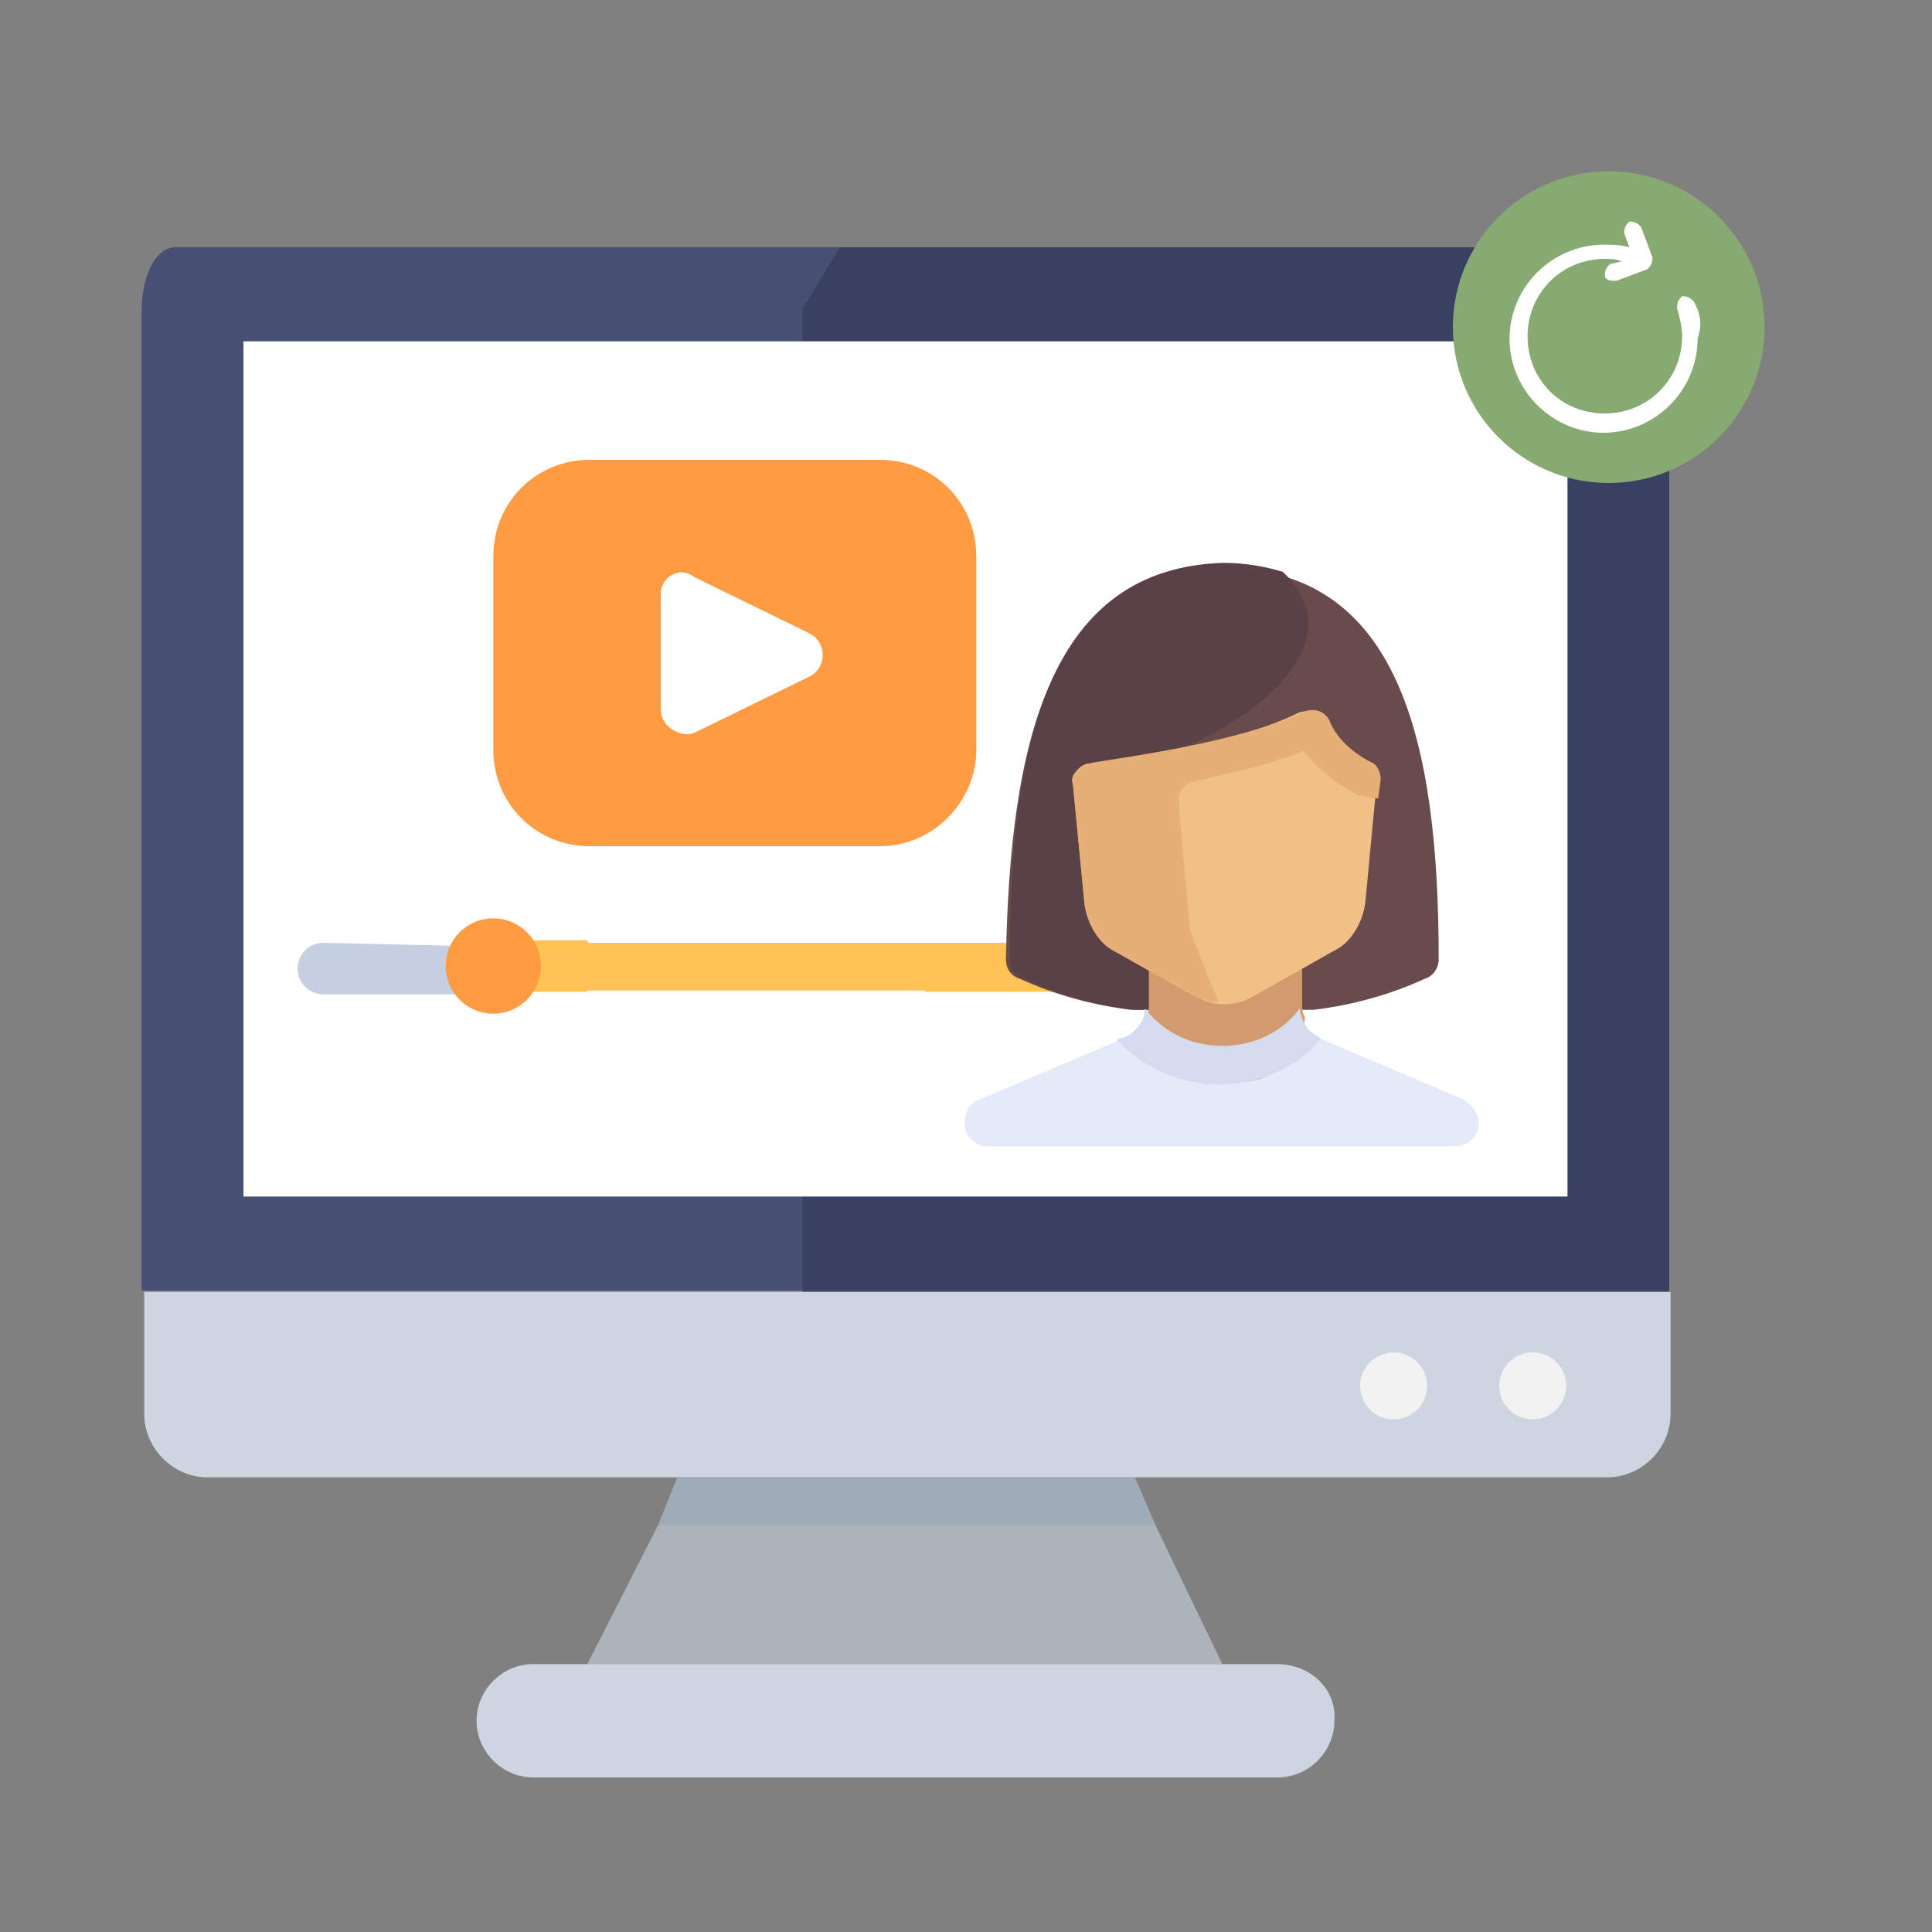 <?xml version="1.0" encoding="utf-8"?>
<!-- Generator: Adobe Illustrator 22.1.0, SVG Export Plug-In . SVG Version: 6.00 Build 0)  -->
<svg version="1.1" id="Layer_1" xmlns="http://www.w3.org/2000/svg" xmlns:xlink="http://www.w3.org/1999/xlink" x="0px" y="0px"
	 viewBox="0 0 150 150" style="enable-background:new 0 0 150 150;" xml:space="preserve">
<rect x="0" y="0" width="150" height="150" fill="#808080" stroke="none"/>
<style type="text/css">
	.st0{fill:#474F72;}
	.st1{fill:#3A4061;}
	.st2{fill:#CDD6E0;}
	.st3{fill:#F2F2F2;}
	.st4{fill:#ACB3BA;}
	.st5{fill:#9EACB7;}
	.st6{fill:#FFFFFF;}
	.st7{fill:#E4EAF8;}
	.st8{fill:#FFC255;}
	.st9{fill:#C7CFE2;}
	.st10{fill:#FF9C43;}
	.st11{fill:#694B4B;}
	.st12{fill:#5A4146;}
	.st13{fill:#D29B6E;}
	.st14{fill:#F0C087;}
	.st15{fill:#E6AF78;}
	.st16{fill:#D5DCED;}
	.st17{fill:#86AA71;}
</style>
<path class="st0" d="M74.2,23.2c0-2.2-0.9-4-2.2-4H13.6c-1.5,0-2.6,2.2-2.6,4.9v76.1h63v-77C74,23.2,74.2,23.2,74.2,23.2z"/>
<path class="st1" d="M129.6,23.2c0-2.2-0.9-4-2.2-4H65.2L62.3,24c0,0,0,50.3,0,76.3h67.3V23.2z"/>
<path class="st2" d="M11.2,100.3v9.5c0,2.6,2.2,4.9,4.9,4.9h108.7c2.6,0,4.9-2.2,4.9-4.9v-9.5H11.2z"/>
<g>
	<circle class="st3" cx="119" cy="107.6" r="2.6"/>
	<circle class="st3" cx="108.2" cy="107.6" r="2.6"/>
</g>
<polygon class="st4" points="94.9,129.2 45.6,129.2 51.1,118.4 52.6,114.7 88.1,114.7 89.7,118.4 "/>
<path class="st2" d="M99.1,129.2H41.4c-2.4,0-4.4,2-4.4,4.4s2,4.4,4.4,4.4h57.8c2.4,0,4.4-2,4.4-4.4
	C103.8,131.2,101.8,129.2,99.1,129.2z"/>
<polygon class="st5" points="89.7,118.4 51.1,118.4 52.6,114.7 88.1,114.7 "/>
<rect x="18.9" y="26.5" class="st6" width="102.8" height="66.4"/>
<path class="st7" d="M89,75.4v2.9c0,0.9-0.7,1.8-1.5,2.2L76,85.4c-0.7,0.2-1.1,0.9-1.1,1.8l0,0c0,1.1,0.9,1.8,1.8,1.8H113
	c1.1,0,1.8-0.9,1.8-1.8l0,0c0-0.7-0.4-1.3-1.1-1.8l-11.5-4.9c-0.9-0.4-1.5-1.3-1.5-2.2v-2.9"/>
<rect x="38.3" y="73.2" class="st8" width="45" height="3.7"/>
<g>
	<polygon class="st8" points="71.8,77 83.3,77 83.3,73.2 71.4,73.2 	"/>
	<path class="st8" d="M38.3,77h7.3c0.2-0.7,0.2-1.3,0.2-2s0-1.3-0.2-2h-7.3V77z"/>
</g>
<path class="st9" d="M25.1,73.2c-1.1,0-2,0.9-2,2s0.9,2,2,2h13.2v-3.7L25.1,73.2L25.1,73.2z"/>
<g>
	<circle class="st10" cx="38.3" cy="75" r="3.7"/>
	<path class="st10" d="M68.3,65.7H45.8c-4.2,0-7.5-3.3-7.5-7.5v-15c0-4.2,3.3-7.5,7.5-7.5h22.5c4.2,0,7.5,3.3,7.5,7.5v15
		C75.8,62.2,72.5,65.7,68.3,65.7z"/>
</g>
<path class="st6" d="M51.3,46.1v9c0,1.3,1.5,2.2,2.6,1.8l9-4.4c1.3-0.7,1.3-2.6,0-3.3l-9-4.4C52.8,43.9,51.3,44.8,51.3,46.1z"/>
<path class="st11" d="M94.9,44.1c-13.5,0-16.5,13.7-16.8,30.4c0,0.7,0.4,1.3,1.1,1.5c2.4,1.1,5.3,2,8.6,2.4H102
	c3.3-0.4,6.2-1.3,8.6-2.4c0.7-0.2,1.1-0.9,1.1-1.5C111.7,57.5,108.6,44.1,94.9,44.1z"/>
<path class="st12" d="M78.4,74.5c0,0.7,0.4,1.3,1.1,1.5c2.4,1.1,5.3,2,8.6,2.4h7.1V58.7c0,0-6.6,0.2-5.5,0
	c5.5-1.3,16.3-8.2,9.9-14.3c-1.3-0.4-2.9-0.7-4.6-0.7C81.5,44.1,78.4,57.5,78.4,74.5z"/>
<path class="st13" d="M93.8,84h2.4c2.9,0,5.1-2.2,5.1-5.1l0,0c-0.2-0.2-0.2-0.7-0.2-0.9v-2.9H89.2V78c0,0.2,0,0.7-0.2,0.9l0,0
	C88.8,81.8,91.2,84,93.8,84z"/>
<path class="st14" d="M106.9,60.6l-0.9,9.5c-0.2,1.5-1.1,3.1-2.4,3.7l-6.2,3.5c-1.5,0.9-3.3,0.9-4.6,0l-6.2-3.5
	c-1.3-0.7-2.2-2.2-2.4-3.7l-0.9-9.3c0-0.7,0.4-1.3,1.1-1.5c3.1-0.4,11.5-1.5,16.5-4c0.7-0.2,1.3,0,1.8,0.7c0.7,1.1,1.8,2.4,3.3,3.3
	C106.6,59.5,106.9,60,106.9,60.6z"/>
<path class="st15" d="M83.3,60.9l0.9,9.3c0.2,1.5,1.1,3.1,2.4,3.7l6.2,3.5c0.7,0.2,1.1,0.4,1.8,0.4l-2.2-5.5l-0.9-10.1
	c0-0.7,0.4-1.3,1.1-1.5c2.9-0.7,6-1.3,8.6-2.4c0.9,1.1,2.2,2.4,4,3.3c0.4,0.2,0.4,0.2,1.8,0.4l0.2-1.5c0-0.4-0.2-1.1-0.7-1.3
	c-1.8-0.9-2.9-2.2-3.3-3.3c-0.4-0.7-1.1-0.9-1.8-0.7c-5.1,2.4-13.5,3.5-16.5,4C83.7,59.5,83,60.2,83.3,60.9z"/>
<path class="st16" d="M102.4,80.5c-0.9-0.4-1.3-1.1-1.5-2.2c-1.3,1.8-3.5,2.9-6,2.9s-4.6-1.1-6-2.9c0,0.9-0.7,1.8-1.5,2.2l-0.7,0.2
	c2,2.2,4.9,3.5,7.9,3.5c3.1,0,6.2-1.3,7.9-3.5L102.4,80.5z"/>
<circle class="st17" cx="124.9" cy="25.4" r="12.1"/>
<path class="st6" d="M131.5,23.4c-0.2-0.2-0.4-0.4-0.9-0.4c-0.2,0.2-0.4,0.4-0.4,0.9c0.2,0.7,0.4,1.5,0.4,2.2c0,3.3-2.6,6-6,6
	s-6-2.6-6-6c0-3.3,2.6-6,6-6c0.4,0,0.9,0,1.3,0.2l-0.9,0.2c-0.2,0.2-0.4,0.4-0.4,0.9c0,0.2,0.2,0.4,0.7,0.4h0.2l2.4-0.9
	c0.2-0.2,0.4-0.4,0.4-0.9l-0.9-2.4c-0.2-0.2-0.4-0.4-0.9-0.4c-0.2,0.2-0.4,0.4-0.4,0.9l0.4,1.1c-0.7-0.2-1.3-0.2-2-0.2
	c-4,0-7.3,3.3-7.3,7.3s3.3,7.3,7.3,7.3s7.3-3.3,7.3-7.3C132.2,25.1,132,24.3,131.5,23.4z"/>
</svg>
